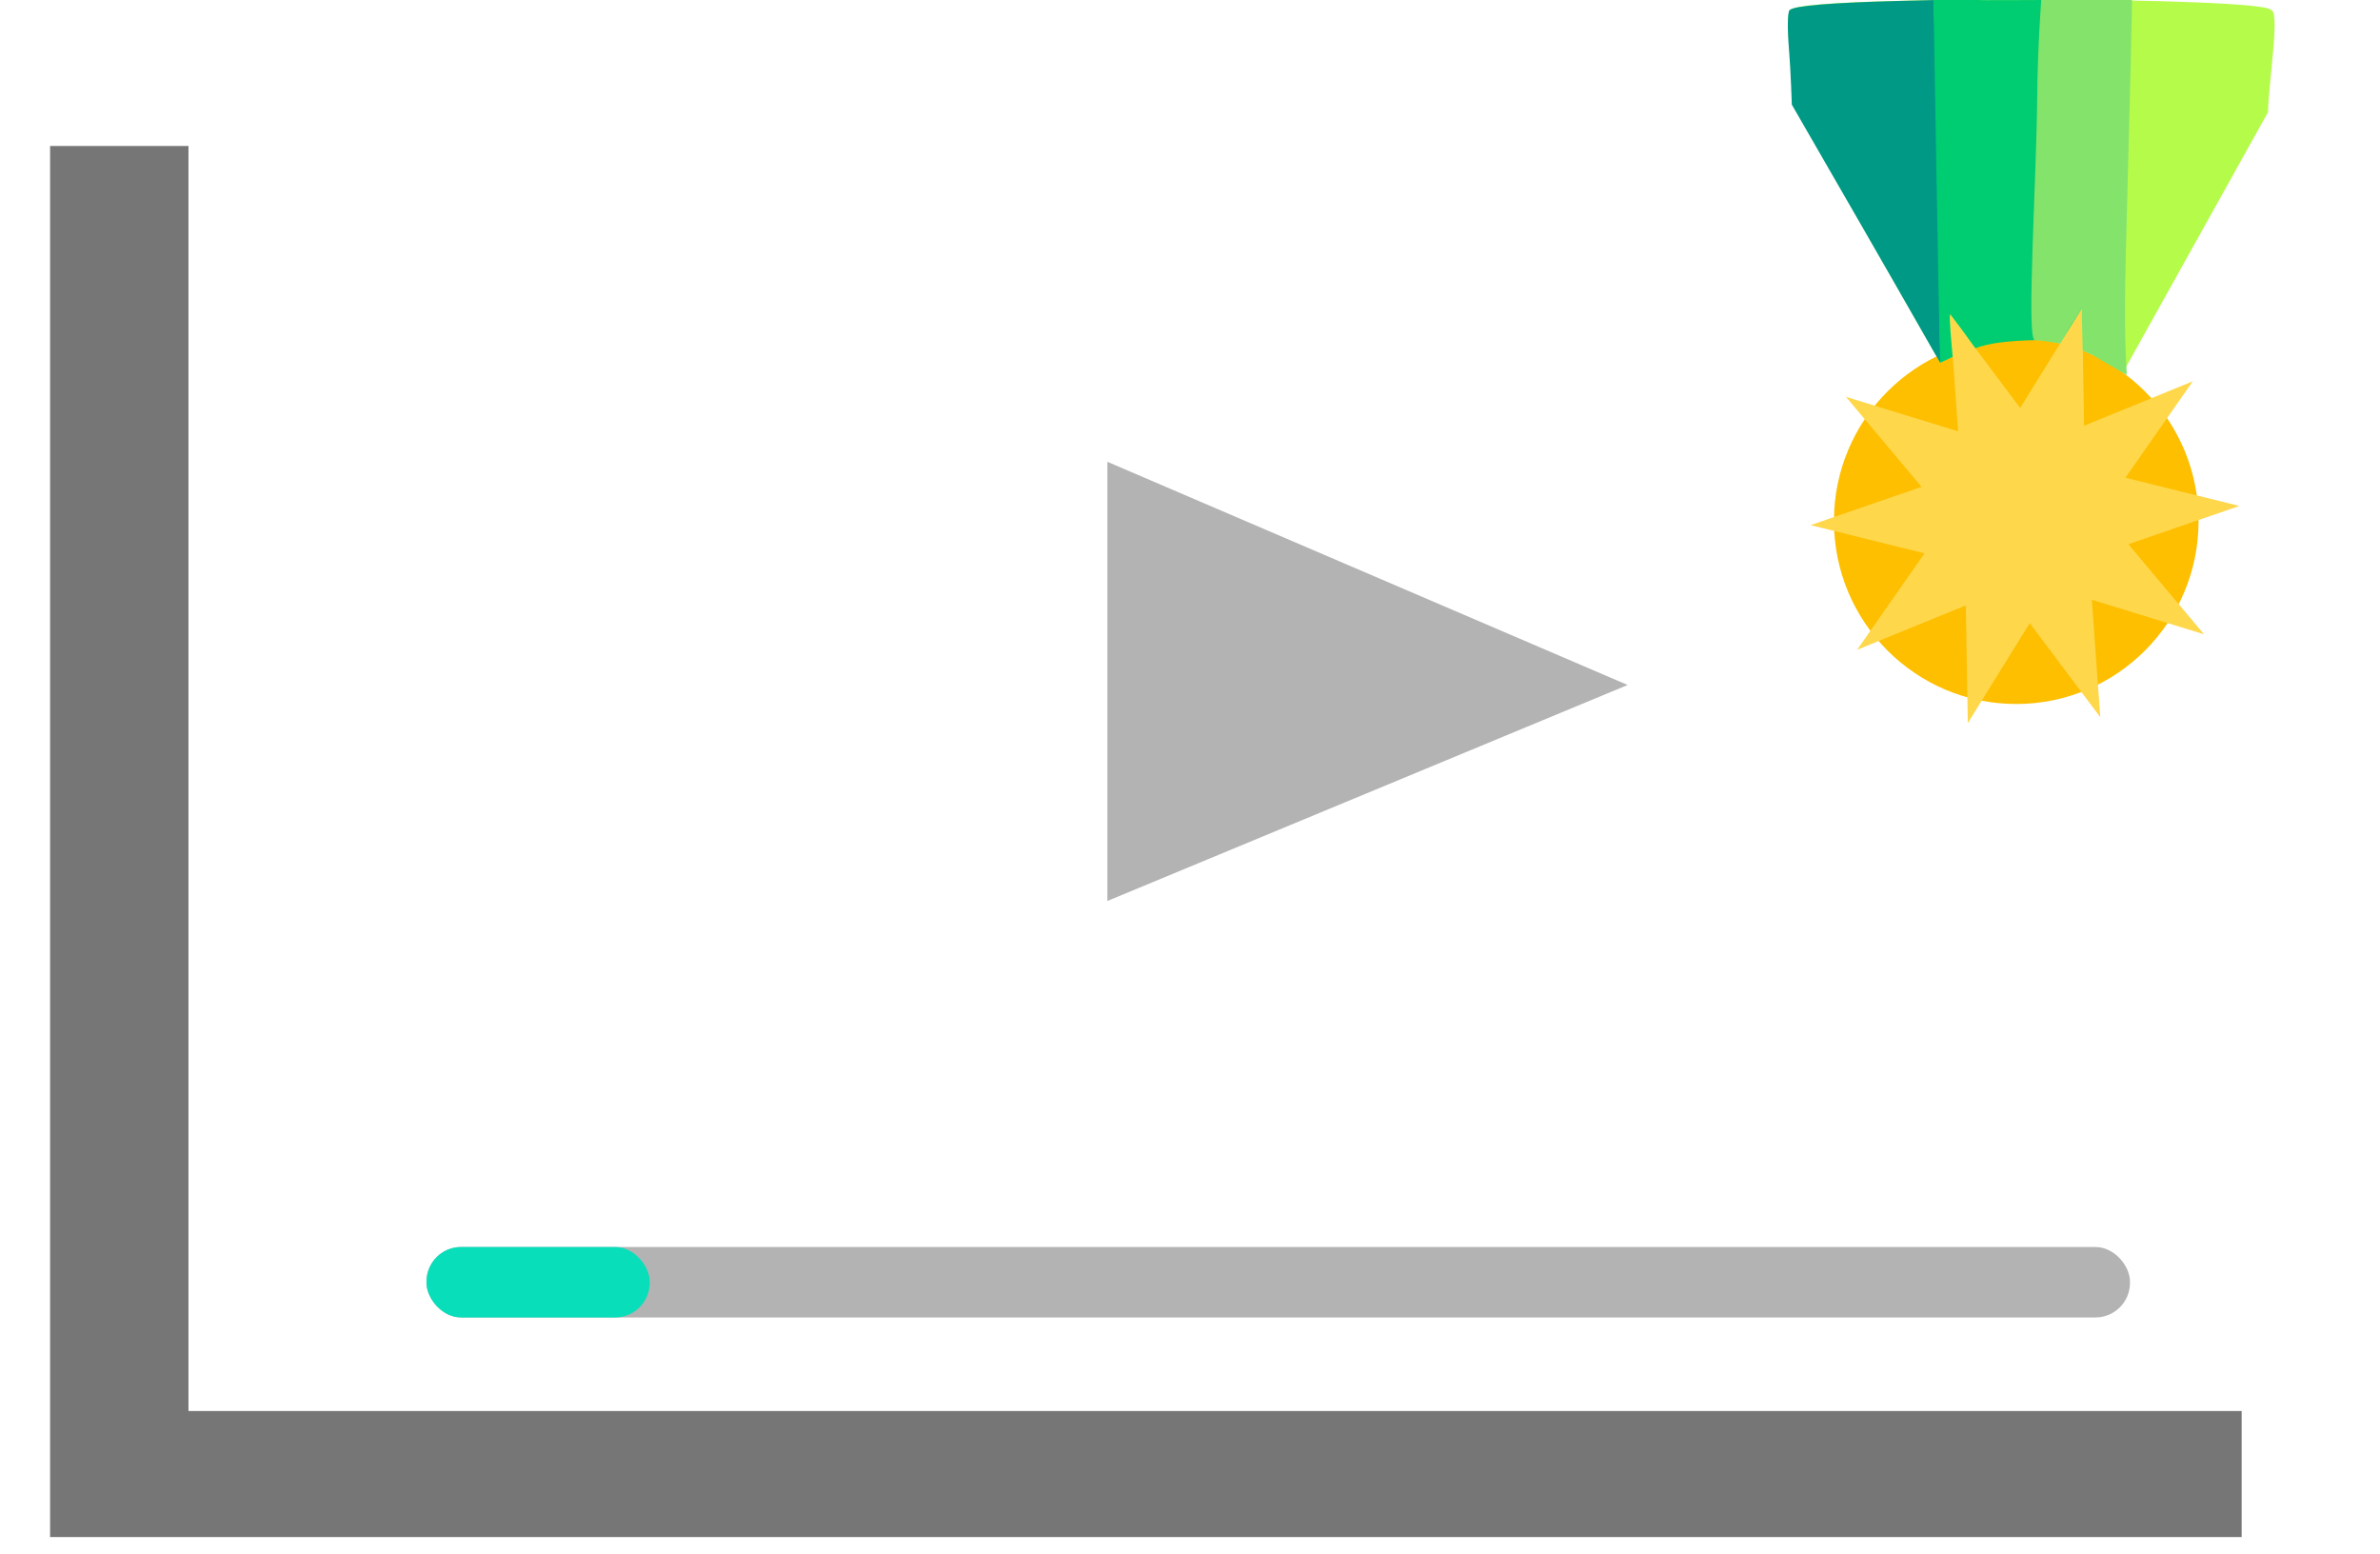 <?xml version="1.0" encoding="UTF-8"?>
<svg width="58.65mm" height="38.28mm" version="1.1" viewBox="0 0 58.65 38.28" xmlns="http://www.w3.org/2000/svg" xmlns:cc="http://creativecommons.org/ns#" xmlns:dc="http://purl.org/dc/elements/1.1/" xmlns:rdf="http://www.w3.org/1999/02/22-rdf-syntax-ns#">
 <defs>
  <filter id="filter898-8-9-5-3-1-2" x="-.017" y="-.026" width="1.034" height="1.051" color-interpolation-filters="sRGB">
   <feGaussianBlur stdDeviation="0.841"/>
  </filter>
 </defs>
 <g transform="matrix(.282 0 0 .282 441.35 629.86)">
  <rect transform="matrix(1.597,0,0,1.537,-1254.9,-2488.4)" x="-191.48" y="174.11" width="119.92" height="79.072" rx="1.068" ry="0" fill-opacity=".538" filter="url(#filter898-8-9-5-3-1-2)"/>
  <rect x="-1548.6" y="-2231.8" width="192.56" height="121.53" rx="1.715" ry="0" fill="#fff" style="mix-blend-mode:normal"/>
  <path d="m-1468.3-2193.2v38.369l45.463-18.87z" fill="#b3b3b3"/>
  <rect x="-1527.8" y="-2124.6" width="148.86" height="6.156" ry="3.019" fill="#b3b3b3" fill-rule="evenodd" stroke-width="1.177"/>
  <rect x="-1527.8" y="-2124.6" width="19.502" height="6.156" ry="3.019" fill="#09debb" fill-rule="evenodd" stroke-width=".426"/>
 </g>
 <g transform="matrix(.283 0 0 .284 9.424 -15.153)">
  <circle cx="142.27" cy="98.554" r="15.875" fill="#fdbf00"/>
  <path d="m143.92 53.361-0.236 29.199m8.032 2.835 0.85-31.939m-17.576-0.094 0.661 31.467m0 1e-6c5.355-2.835 10.709-2.646 16.064 0.567l12.473-22.301c0.086-2.963 1.089-8.84 0.244-8.882-0.595-1.125-40.134-1.266-41.69-0.067-0.815-0.112 0.129 5.432-0.021 8.148z" fill="#b5fb49"/>
  <path d="m158.62 108.38-9.769-2.993 0.737 10.19-6.144-8.163-5.394 8.677-0.172-10.215-9.464 3.85 5.865-8.366-9.919-2.448 9.662-3.321-6.586-7.811 9.769 2.993-0.737-10.19 6.144 8.163 5.394-8.677 0.172 10.215 9.464-3.85-5.865 8.366 9.919 2.448-9.662 3.321z" fill="#ffd74a"/>
  <path d="m129.22 73.659-6.493-11.223-0.067-1.711c-0.037-0.941-0.115-2.279-0.173-2.972-0.158-1.879-0.14-3.336 0.042-3.517 0.39-0.387 3.651-0.655 9.817-0.807l2.723-0.067 0.061 1.506c0.085 2.091 0.565 29.926 0.524 29.966-0.018 0.018-2.864-5.003-6.435-11.175z" fill="#009985"/>
  <path d="m150.6 84.608c-0.523-0.183-1.248-0.594-1.677-0.763l-0.78-0.307-0.012-0.668c-7e-3 -0.367-0.039-1.147-0.071-1.734l-0.058-1.066-0.885 1.421c-0.487 0.782-0.914 1.439-0.949 1.461-0.035 0.022-0.466-0.021-0.958-0.095-1.751-0.263 0.433-0.038-1.489 0.009-4.24 0.104-4.936 0.779-5.029 0.677-0.062-0.068-0.672-0.949-1.183-1.625-0.511-0.676-0.943-1.246-0.959-1.268-0.117-0.154-0.083 0.741 0.111 2.895l0.074 0.771-0.773 0.361c-0.25 0.117-0.308 0.152-0.308 0.152-0.069-0.069-0.59-31.352-0.592-31.459-9e-4 -0.044 2.178-0.074 4.516 6.9e-5l4.342-0.009c0.302-0.003 0 0 0.532-0.044 0 0 7.081 31.273 7.024 31.086l-0.086 0.482z" fill="#00cc71"/>
  <path d="m148.86 84.123-0.801-0.34-0.038-1.594c-0.028-0.772-0.045-1.647-0.035-1.832l0.015-0.287-0.192 0.301c-0.106 0.165-0.522 0.823-0.926 1.46l-0.775 1.322s-1.617-0.255-1.956-0.276c-0.26-0.016-0.224-0.013-0.27-0.014-0.753-0.015 0.157-14.036 0.211-21.026 0.035-4.516 0.359-8.52 0.359-8.52 0.261-0.275 7.88-0.022 7.894 0.011 0.026 0.06-0.213 10.119-0.532 21.897-0.238 8.754 0.167 10.649 0.052 10.64-0.639-0.356-2.065-1.186-3.006-1.743z" fill="#84e36b"/>
 </g>
</svg>

